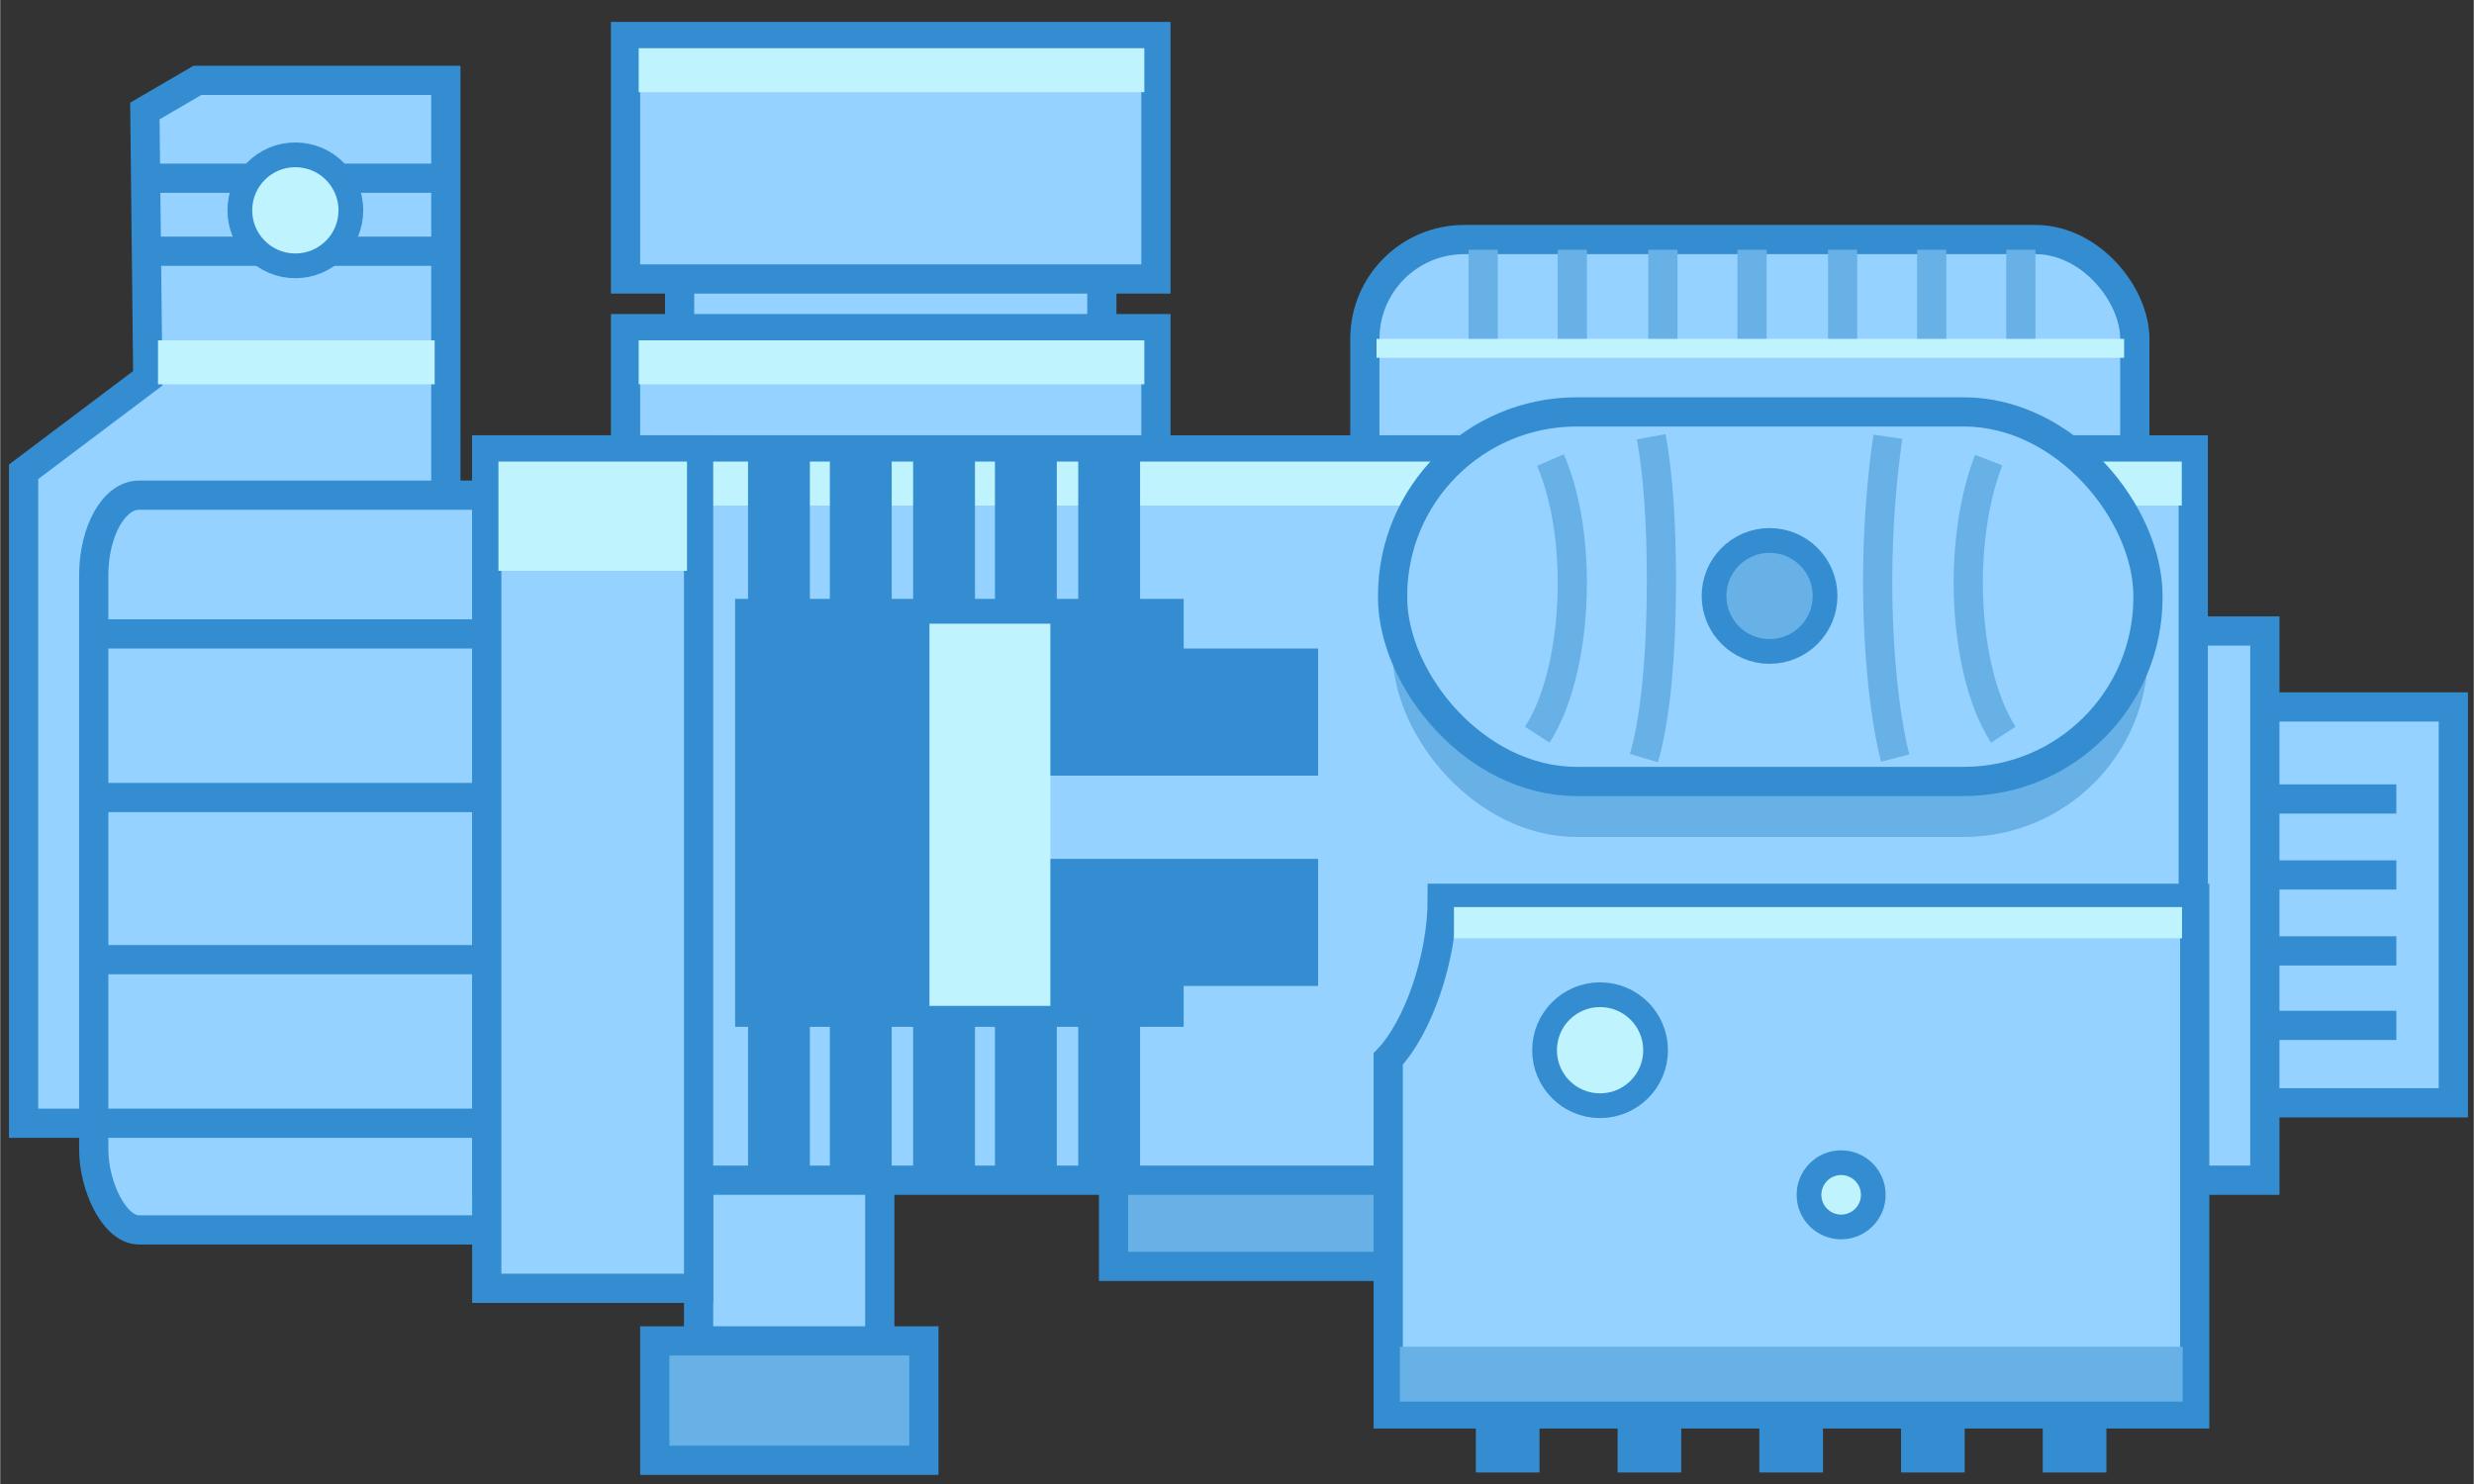 <?xml version="1.0" encoding="UTF-8"?>
<!DOCTYPE svg PUBLIC "-//W3C//DTD SVG 1.1//EN" "http://www.w3.org/Graphics/SVG/1.1/DTD/svg11.dtd">
<!-- Creator: CorelDRAW X7 -->
<svg xmlns="http://www.w3.org/2000/svg" xml:space="preserve" width="16.933mm" height="10.16mm" version="1.1" style="shape-rendering:geometricPrecision; text-rendering:geometricPrecision; image-rendering:optimizeQuality; fill-rule:evenodd; clip-rule:evenodd"
viewBox="0 0 1693 1016"
 xmlns:xlink="http://www.w3.org/1999/xlink">
 <rect x="0" y="0" width="1693" height="1016" fill="#333333" stroke="none"/>
 <defs>
  <style type="text/css">
   <![CDATA[
    .str4 {stroke:#348DD1;stroke-width:42.33}
    .str2 {stroke:#348DD1;stroke-width:16.93}
    .str0 {stroke:#348DD1;stroke-width:20}
    .str1 {stroke:#348DD1;stroke-width:20}
    .str3 {stroke:#68B1E6;stroke-width:20}
    .fil2 {fill:none}
    .fil5 {fill:#348DD1}
    .fil1 {fill:#68B1E6}
    .fil0 {fill:#96D2FF}
    .fil3 {fill:#BFF4FF}
    .fil4 {fill:#BFF4FF}
   ]]>
  </style>
 </defs>
 <g id="图层_x0020_1">
  <g id="_2246471661584">
   <g>
    <rect class="fil0 str0" x="465" y="164" width="289" height="110"/>
    <rect class="fil0 str0" x="428" y="25" width="363" height="166"/>
    <rect class="fil0 str0" x="428" y="225" width="363" height="166"/>
   </g>
   <rect class="fil1 str0" x="762" y="644" width="666" height="223"/>
   <rect class="fil0 str0" x="1519" y="484" width="160" height="271"/>
   <rect class="fil0 str0" x="1428" y="432" width="122" height="376"/>
   <rect class="fil0 str0" x="934" y="164" width="527" height="320" rx="68" ry="68"/>
   <polygon class="fil0 str0" points="16,769 305,769 305,55 135,55 99,76 101,259 16,323 "/>
   <rect class="fil0 str0" x="64" y="339" width="503" height="503" rx="31" ry="55"/>
   <rect class="fil0 str0" x="478" y="805" width="124" height="154"/>
   <line class="fil2 str1" x1="105" y1="122" x2="298" y2= "122" />
   <line class="fil2 str1" x1="105" y1="172" x2="298" y2= "172" />
   <circle class="fil3 str2" cx="202" cy="144" r="38"/>
   <rect class="fil4" x="108" y="233" width="189.348" height="30.115"/>
   <line class="fil2 str1" x1="67" y1="434" x2="329" y2= "434" />
   <line class="fil2 str1" x1="67" y1="546" x2="329" y2= "546" />
   <line class="fil2 str1" x1="67" y1="657" x2="329" y2= "657" />
   <line class="fil2 str1" x1="67" y1="769" x2="329" y2= "769" />
   <rect class="fil5" x="1010" y="935" width="43.553" height="73.078"/>
   <rect class="fil5" x="1107" y="935" width="43.553" height="73.078"/>
   <rect class="fil5" x="1204" y="935" width="43.553" height="73.078"/>
   <rect class="fil5" x="1301" y="935" width="43.553" height="73.078"/>
   <rect class="fil5" x="1398" y="935" width="43.553" height="73.078"/>
   <line class="fil2 str1" x1="1550" y1="547" x2="1640" y2= "547" />
   <line class="fil2 str1" x1="1550" y1="599" x2="1640" y2= "599" />
   <line class="fil2 str1" x1="1550" y1="651" x2="1640" y2= "651" />
   <line class="fil2 str1" x1="1550" y1="702" x2="1640" y2= "702" />
   <line class="fil2 str3" x1="1015" y1="171" x2="1015" y2= "238" />
   <line class="fil2 str3" x1="1076" y1="171" x2="1076" y2= "238" />
   <line class="fil2 str3" x1="1138" y1="171" x2="1138" y2= "238" />
   <line class="fil2 str3" x1="1199" y1="171" x2="1199" y2= "238" />
   <line class="fil2 str3" x1="1261" y1="171" x2="1261" y2= "238" />
   <line class="fil2 str3" x1="1322" y1="171" x2="1322" y2= "238" />
   <line class="fil2 str3" x1="1383" y1="171" x2="1383" y2= "238" />
   <rect class="fil0 str0" x="333" y="308" width="1168" height="500"/>
   <path class="fil0 str0" d="M950 968l552 0 0 -353 -515 0c0,42 -17,89 -37,110l0 243z"/>
   <rect class="fil1 str0" x="448" y="918" width="184.177" height="81.722"/>
   <rect class="fil4" x="341" y="316" width="1152.14" height="30.115"/>
   <rect class="fil0 str0" x="333" y="308" width="145" height="574"/>
   <rect class="fil4" x="341" y="316" width="129.052" height="74.819"/>
   <rect class="fil4" x="995" y="621" width="498.321" height="21.382"/>
   <circle class="fil3 str2" cx="1095" cy="719" r="38"/>
   <circle class="fil3 str2" cx="1260" cy="818" r="22"/>
   <rect class="fil1" x="958" y="922" width="535.723" height="37.586"/>
   <rect class="fil4" x="437" y="33" width="346.073" height="30.115"/>
   <rect class="fil4" x="437" y="233" width="346.073" height="30.115"/>
   <g>
    <line class="fil2 str4" x1="759" y1="682" x2="759" y2= "814" />
    <line class="fil2 str4" x1="702" y1="682" x2="702" y2= "814" />
    <line class="fil2 str4" x1="646" y1="682" x2="646" y2= "814" />
    <line class="fil2 str4" x1="589" y1="682" x2="589" y2= "814" />
    <line class="fil2 str4" x1="533" y1="682" x2="533" y2= "814" />
    <line class="fil2 str4" x1="759" y1="308" x2="759" y2= "439" />
    <line class="fil2 str4" x1="702" y1="308" x2="702" y2= "439" />
    <line class="fil2 str4" x1="646" y1="308" x2="646" y2= "439" />
    <line class="fil2 str4" x1="589" y1="308" x2="589" y2= "439" />
    <line class="fil2 str4" x1="533" y1="308" x2="533" y2= "439" />
    <polygon class="fil5" points="902,588 717,588 717,531 902,531 902,444 810,444 810,410 503,410 503,703 810,703 810,675 902,675 "/>
   </g>
   <rect class="fil4" x="942" y="232" width="511.671" height="12.959"/>
   <rect class="fil4" x="636" y="427" width="82.755" height="261.636"/>
   <rect class="fil1" x="953" y="320" width="517" height="253" rx="126" ry="126"/>
   <rect class="fil0 str1" x="953" y="282" width="517" height="253" rx="126" ry="126"/>
   <path class="fil2 str3" d="M1061 315c10,23 15,53 15,84 0,42 -9,81 -24,104"/>
   <path class="fil2 str3" d="M1130 299c5,27 7,62 7,99 0,49 -4,94 -12,121"/>
   <path class="fil2 str3" d="M1361 315c-9,23 -14,53 -14,84 0,42 9,81 24,104"/>
   <path class="fil2 str3" d="M1292 299c-4,27 -7,62 -7,99 0,49 5,94 12,121"/>
   <circle class="fil1 str2" cx="1211" cy="408" r="38"/>
  </g>
 </g>
</svg>
